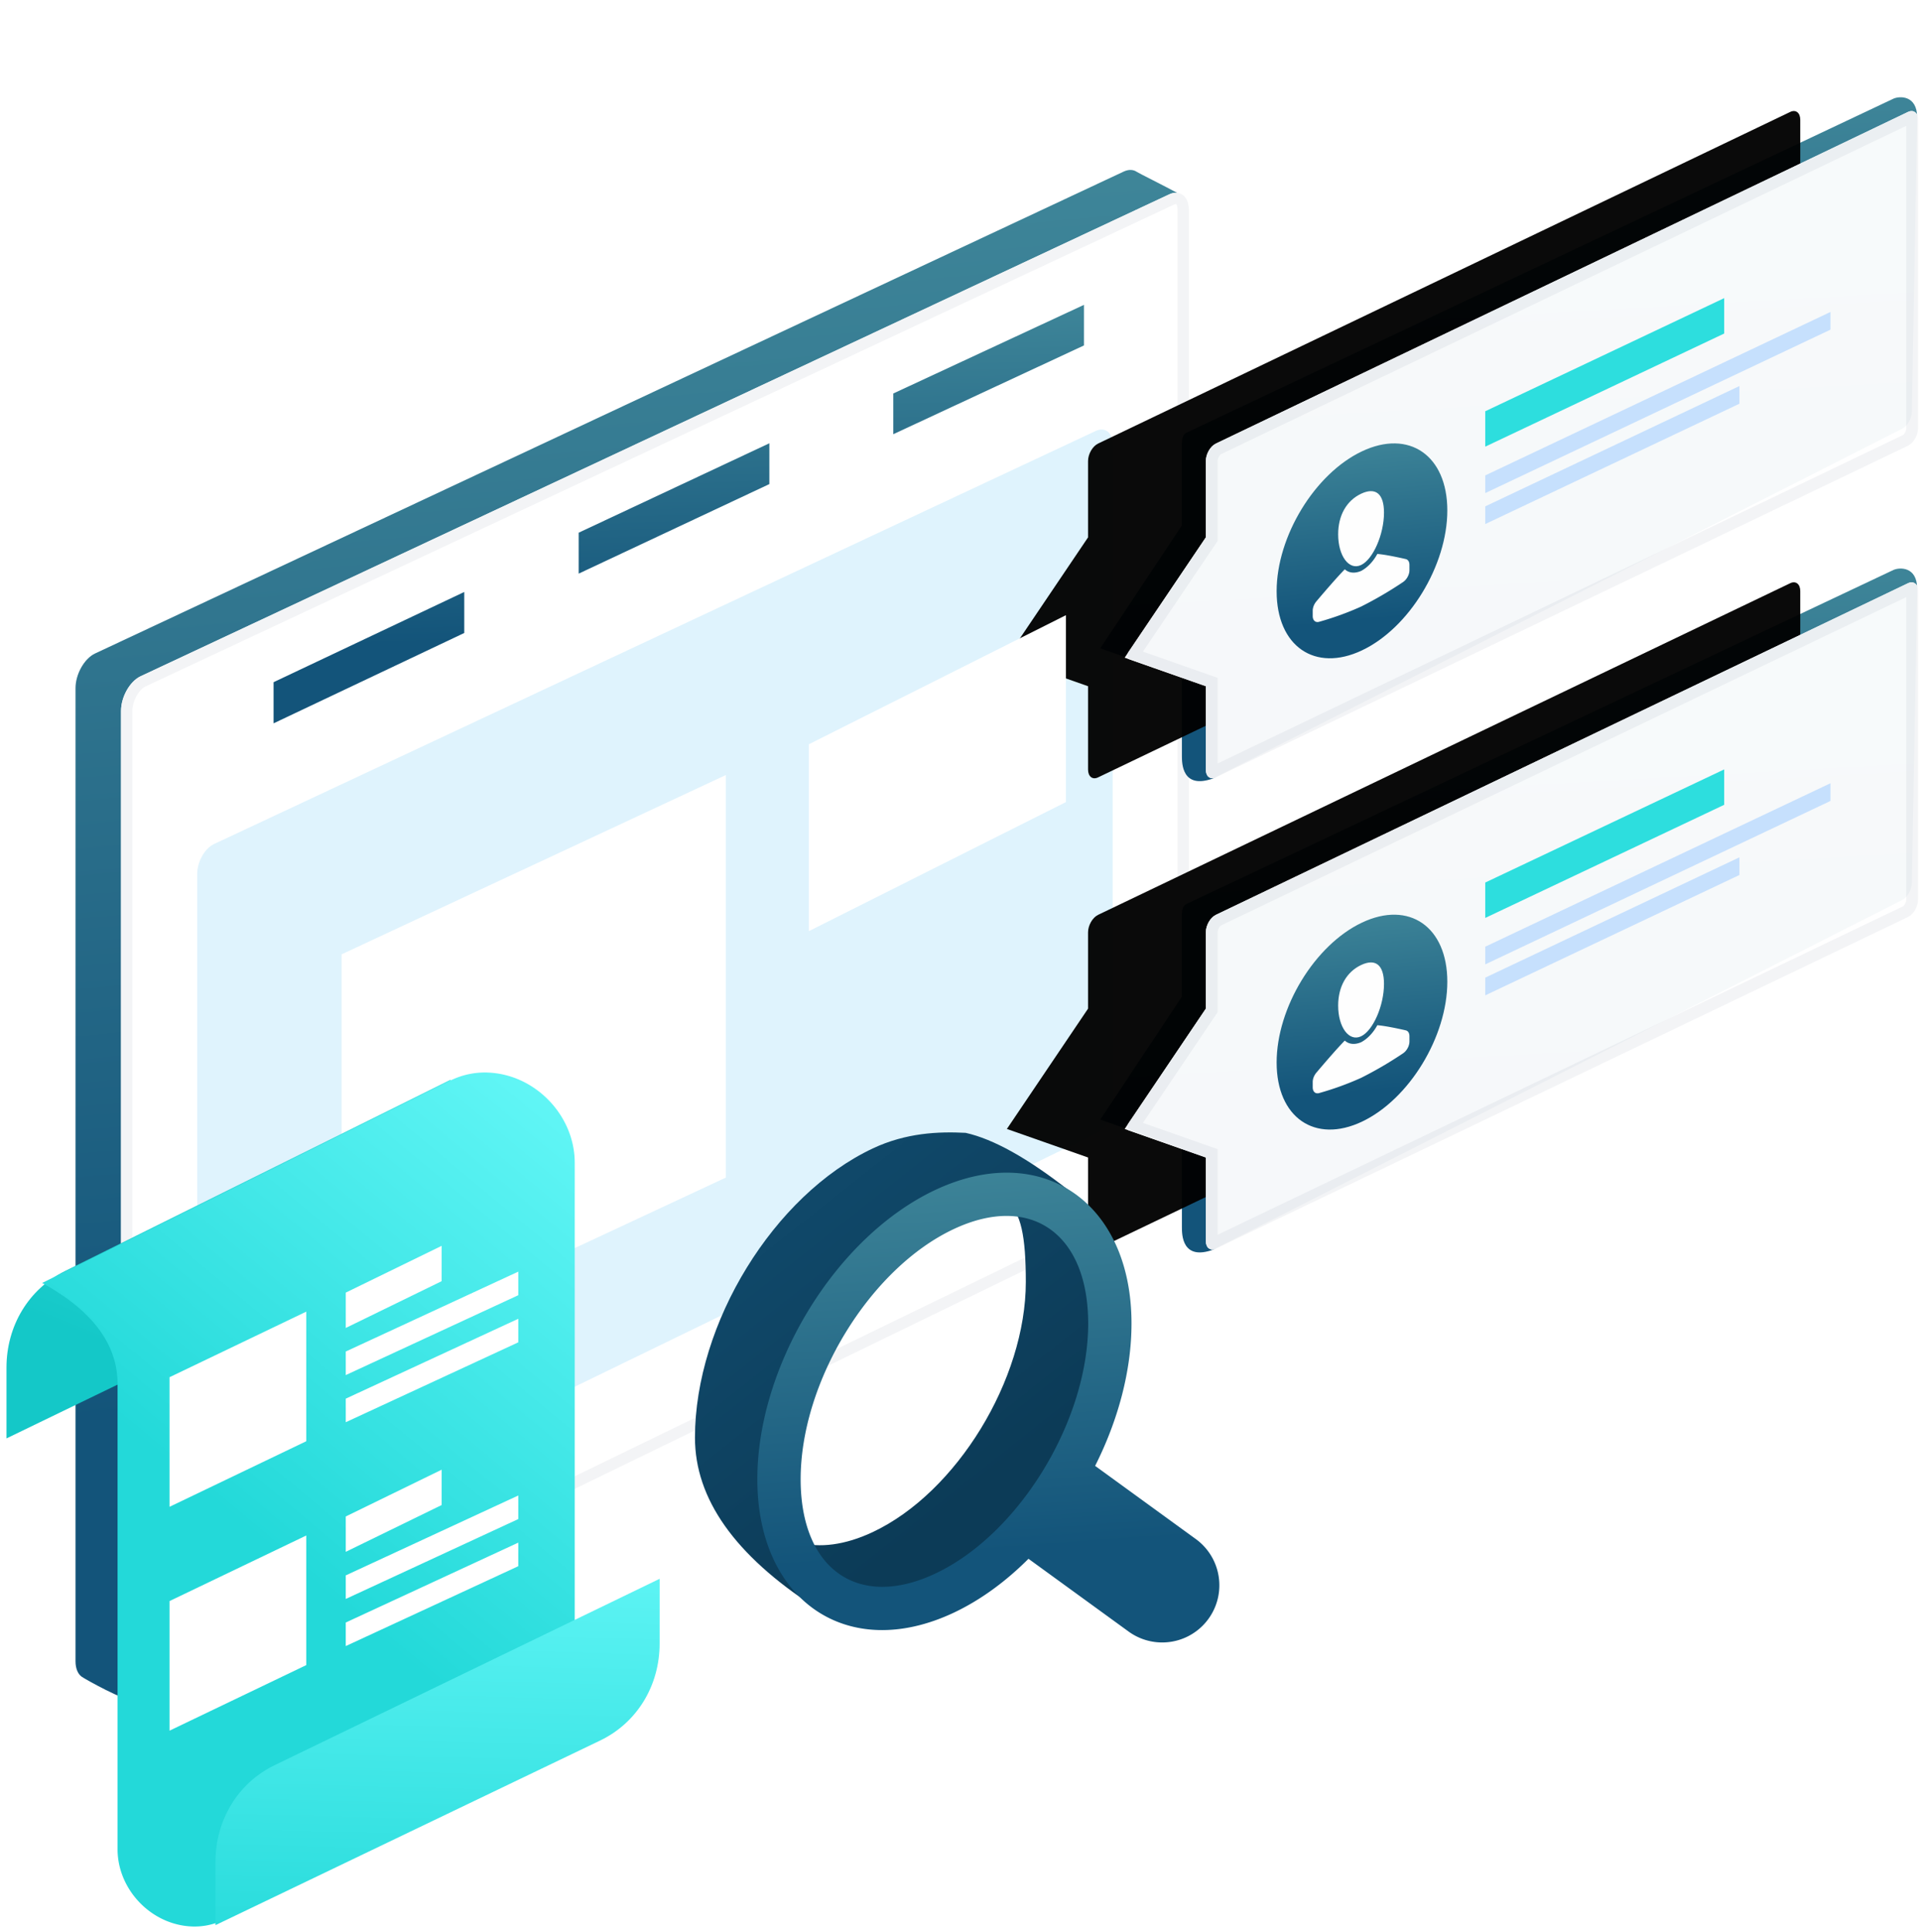 <svg xmlns="http://www.w3.org/2000/svg" xmlns:xlink="http://www.w3.org/1999/xlink" width="163" height="164" viewBox="0 0 163 164">
    <defs>
        <filter id="a" height="114.5%" x="-14.2%" y="-8.8%" filterUnits="objectBoundingBox">
            <feOffset dx="-4" dy="-2" in="SourceAlpha" result="shadowOffsetOuter1"/>
            <feGaussianBlur in="shadowOffsetOuter1" result="shadowBlurOuter1" stdDeviation="2.5"/>
            <feColorMatrix in="shadowBlurOuter1" result="shadowMatrixOuter1" values="0 0 0 0 0.004 0 0 0 0 0.278 0 0 0 0 0.6 0 0 0 0.133 0"/>
            <feMerge>
                <feMergeNode in="shadowMatrixOuter1"/>
                <feMergeNode in="SourceGraphic"/>
            </feMerge>
        </filter>
        <linearGradient id="b" x1="62.466%" x2="50%" y1="77.912%" y2="-112.142%">
            <stop offset="0%" stop-color="#13547A"/>
            <stop offset="100%" stop-color="#80D0C7"/>
        </linearGradient>
        <path id="c" d="M5.933 43.4L93.27 2.492c.916-.423 1.658.182 1.658 1.35v81.095c0 1.168-.742 2.47-1.658 2.909l-87.337 42.42c-.915.452-1.658-.147-1.658-1.337V46.342c0-1.19.743-2.507 1.658-2.943z"/>
        <path id="e" d="M9.945 29.828L68.712 1.676c.468-.224.848.075.848.669v26.181c0 .594-.38 1.257-.848 1.48L9.945 58.16c-.468.224-.848-.075-.848-.668v-7.072l-6.891-2.422 6.891-10.211v-6.477c0-.594.38-1.256.848-1.48z"/>
        <filter id="d" width="159.4%" height="170.6%" x="-44.5%" y="-35.3%" filterUnits="objectBoundingBox">
            <feOffset dx="-10" in="SourceAlpha" result="shadowOffsetOuter1"/>
            <feGaussianBlur in="shadowOffsetOuter1" result="shadowBlurOuter1" stdDeviation="5"/>
            <feComposite in="shadowBlurOuter1" in2="SourceAlpha" operator="out" result="shadowBlurOuter1"/>
            <feColorMatrix in="shadowBlurOuter1" values="0 0 0 0 0.035 0 0 0 0 0.506 0 0 0 0 0.745 0 0 0 0.2 0"/>
        </filter>
        <path id="g" d="M9.945 29.828L68.712 1.676c.468-.224.848.075.848.669v26.181c0 .594-.38 1.257-.848 1.48L9.945 58.16c-.468.224-.848-.075-.848-.668v-7.072l-6.891-2.422 6.891-10.211v-6.477c0-.594.38-1.256.848-1.48z"/>
        <filter id="f" width="159.4%" height="170.6%" x="-44.5%" y="-35.3%" filterUnits="objectBoundingBox">
            <feOffset dx="-10" in="SourceAlpha" result="shadowOffsetOuter1"/>
            <feGaussianBlur in="shadowOffsetOuter1" result="shadowBlurOuter1" stdDeviation="5"/>
            <feComposite in="shadowBlurOuter1" in2="SourceAlpha" operator="out" result="shadowBlurOuter1"/>
            <feColorMatrix in="shadowBlurOuter1" values="0 0 0 0 0.035 0 0 0 0 0.506 0 0 0 0 0.745 0 0 0 0.2 0"/>
        </filter>
        <linearGradient id="h" x1="62.466%" x2="-15.182%" y1="77.912%" y2="-37.022%">
            <stop offset="0%" stop-color="#0C3B57"/>
            <stop offset="100%" stop-color="#13547A"/>
        </linearGradient>
        <linearGradient id="i" x1="123.172%" x2="38.292%" y1="-89.682%" y2="81.578%">
            <stop offset="0%" stop-color="#75FFFF"/>
            <stop offset="100%" stop-color="#14C8C8"/>
        </linearGradient>
        <linearGradient id="j" x1="100%" x2="56.756%" y1="-20.779%" y2="62.96%">
            <stop offset="0%" stop-color="#75FFFF"/>
            <stop offset="100%" stop-color="#23D9D9"/>
        </linearGradient>
        <linearGradient id="k" x1="31.734%" x2="25.901%" y1="-53.811%" y2="115.223%">
            <stop offset="0%" stop-color="#75FFFF"/>
            <stop offset="100%" stop-color="#23D9D9"/>
        </linearGradient>
    </defs>
    <g fill="none" fill-rule="evenodd">
        <g filter="url(#a)" transform="translate(10 16)">
            <path fill="url(#b)" d="M2.07 41.465L89.405.558c.426-.196.814-.17 1.108.03.177.122 2.024 1.026 3.739 1.947 1.033.556-.03 27.378-3.189 80.468 0 1.169-.742 2.471-1.658 2.91l-84.254 44.32c-.445.219-3.932-1.71-4.23-1.933-.315-.237-.51-.693-.51-1.304V44.408c0-1.19.742-2.508 1.657-2.943z"/>
            <use fill="#FFF" xlink:href="#c"/>
            <path stroke="#F3F4F6" stroke-width=".96" d="M6.138 43.833c-.739.352-1.383 1.496-1.383 2.51v82.587c0 .863.4 1.186.969.906l87.339-42.422c.741-.355 1.385-1.485 1.385-2.476V3.843c0-.844-.408-1.177-.974-.916L6.138 43.833z"/>
            <path fill="#DFF3FD" d="M12.165 57.64l74.874-35.07c.785-.362 1.422.156 1.422 1.158v55.984c0 1.001-.637 2.118-1.422 2.494l-74.874 36.368c-.786.386-1.422-.127-1.422-1.147V60.163c0-1.02.636-2.15 1.422-2.523z"/>
            <path fill="url(#b)" d="M17.226 43.9l16.188-7.657v3.481l-16.188 7.669zM43.127 31.213l16.188-7.59v3.464l-16.188 7.6zM69.837 19.397l16.188-7.523v3.445l-16.188 7.534z"/>
        </g>
        <path fill="url(#b)" d="M7.477 28.892L67.467.555c.52-.24 2.01-.305 2.017 1.575l-.446 24.97c0 .593-.38 1.256-.848 1.48L9.736 58.238c-2.671.973-2.671-1.3-2.671-1.893V49.66L.136 47.201l6.929-10.428v-6.477c0-.594-.057-1.18.412-1.404z" transform="translate(93.274 47.822)"/>
        <g opacity=".96" transform="translate(93.274 47.822)">
            <use fill="#000" filter="url(#d)" xlink:href="#e"/>
            <use fill="#FFF" xlink:href="#e"/>
            <path stroke="#F3F4F6" d="M2.982 47.74l6.615 2.325v7.426c0 .25.023.269.132.217l58.767-28.152c.287-.137.564-.621.564-1.03V2.345c0-.252-.024-.27-.132-.218L10.161 30.279c-.287.138-.564.621-.564 1.03v6.63l-6.615 9.8z"/>
        </g>
        <path fill="#2DDEDE" d="M126.09 74.906l20.287-9.602v3.004l-20.286 9.602z"/>
        <path fill="#C6E0FD" d="M126.09 80.35l29.311-13.873v1.502l-29.31 13.872zM126.09 82.978l21.579-10.213v1.501L126.09 84.48z"/>
        <path fill="url(#b)" d="M7.579 30.184c4.001-1.894 7.245-7.212 7.245-11.877 0-4.665-3.244-6.911-7.245-5.017C3.578 15.184.334 20.5.334 25.166c0 4.665 3.244 6.911 7.245 5.018z" transform="translate(108.047 65.016)"/>
        <path fill="#FEFEFE" fill-rule="nonzero" d="M115.55 87.956c1.017-.482 1.945-2.602 1.945-4.448 0-1.602-.71-2.185-1.946-1.6-1.236.586-1.945 1.84-1.945 3.44 0 1.847.927 3.09 1.945 2.608z"/>
        <path fill="#FEFEFE" fill-rule="nonzero" d="M119.343 87.45c-.554-.127-1.714-.38-2.414-.435-.344.642-.845 1.166-1.38 1.445-.536.228-1.038.177-1.382-.141-.704.717-1.862 2.071-2.413 2.723-.194.229-.311.53-.31.793v.45c-.001.371.23.578.543.49a25.18 25.18 0 0 0 3.562-1.291 32.507 32.507 0 0 0 3.563-2.082c.314-.208.544-.633.544-1.004v-.449c0-.264-.118-.454-.313-.498z"/>
        <g>
            <path fill="url(#b)" d="M7.477 28.892L67.467.555c.52-.24 2.01-.305 2.017 1.575l-.446 24.97c0 .593-.38 1.256-.848 1.48L9.736 58.238c-2.671.973-2.671-1.3-2.671-1.893V49.66L.136 47.201l6.929-10.428v-6.477c0-.594-.057-1.18.412-1.404z" transform="translate(93.274 7.822)"/>
            <g opacity=".96" transform="translate(93.274 7.822)">
                <use fill="#000" filter="url(#f)" xlink:href="#g"/>
                <use fill="#FFF" xlink:href="#g"/>
                <path stroke="#F3F4F6" d="M2.982 47.74l6.615 2.325v7.426c0 .25.023.269.132.217l58.767-28.152c.287-.137.564-.621.564-1.03V2.345c0-.252-.024-.27-.132-.218L10.161 30.279c-.287.138-.564.621-.564 1.03v6.63l-6.615 9.8z"/>
            </g>
            <path fill="#2DDEDE" d="M126.09 34.906l20.287-9.602v3.004l-20.286 9.602z"/>
            <path fill="#C6E0FD" d="M126.09 40.35l29.311-13.873v1.502l-29.31 13.872zM126.09 42.978l21.579-10.213v1.501L126.09 44.48z"/>
            <path fill="url(#b)" d="M7.579 30.184c4.001-1.894 7.245-7.212 7.245-11.877 0-4.665-3.244-6.911-7.245-5.017C3.578 15.184.334 20.5.334 25.166c0 4.665 3.244 6.911 7.245 5.018z" transform="translate(108.047 25.016)"/>
            <path fill="#FEFEFE" fill-rule="nonzero" d="M115.55 47.956c1.017-.482 1.945-2.602 1.945-4.448 0-1.602-.71-2.185-1.946-1.6-1.236.586-1.945 1.84-1.945 3.44 0 1.847.927 3.09 1.945 2.608z"/>
            <path fill="#FEFEFE" fill-rule="nonzero" d="M119.343 47.45c-.554-.127-1.714-.38-2.414-.435-.344.642-.845 1.166-1.38 1.445-.536.228-1.038.177-1.382-.141-.704.717-1.862 2.071-2.413 2.723-.194.229-.311.53-.31.793v.45c-.001.371.23.578.543.49a25.18 25.18 0 0 0 3.562-1.291 32.507 32.507 0 0 0 3.563-2.082c.314-.208.544-.633.544-1.004v-.449c0-.264-.118-.454-.313-.498z"/>
        </g>
        <path fill="#FFF" d="M29 81l32.625-15.22v34.164L29 115.164zM68.67 63.169l21.82-10.955v15.863L68.67 79.03z"/>
        <g fill-rule="nonzero">
            <path fill="url(#h)" d="M19.954 40.391c-1.467.691-4.734.691-9.8 0C3.383 36.001 0 31.211 0 26.021c0-9.69 6.688-20.59 15.098-24.549C17.922.143 20.674.031 22.977.15c2.36.525 5.29 2.16 8.788 4.905 2.218 4.64 3.327 7.483 3.327 8.527 0 9.69-6.727 22.851-15.138 26.81zm-4.856-6.359c7.102-3.342 12.99-12.938 12.99-21.23 0-7.682-1.633-8.542-8.134-5.483-7.102 3.342-11.847 11.258-11.847 19.55 0 4.887-2.438 7.19.685 8.046 1.786.49 3.941.23 6.306-.883z" transform="translate(59 96)"/>
            <path fill="url(#b)" d="M33.97 28.415l8.6 6.248a4.853 4.853 0 0 1-5.704 7.852l-8.552-6.213c-1.926 1.927-4.077 3.507-6.353 4.579-9.012 4.24-16.667-1.03-16.667-11.33 0-9.691 6.688-20.592 15.098-24.55C29.404.761 37.06 6.032 37.06 16.332c0 4.013-1.147 8.234-3.088 12.083zm-13.578 9.147c7.103-3.343 12.99-12.938 12.99-21.23 0-7.683-4.92-11.07-11.421-8.011-7.103 3.342-12.99 12.937-12.99 21.23 0 7.682 4.92 11.07 11.421 8.01z" transform="translate(59 96)"/>
        </g>
        <g>
            <path fill="url(#i)" d="M38.257.636L5.497 16.89C2.432 18.411.55 21.53.55 25.081v6.004L33.23 15.267c3.11-1.505 5.027-4.644 5.027-8.228V.636z" transform="translate(0 91)"/>
            <path fill="url(#j)" d="M38.257.701a38498.673 38498.673 0 0 1-34.678 17.19c4.312 2.367 6.446 5.262 6.401 8.683v39.38c0 3.313 2.686 6.239 6 6.534a5.679 5.679 0 0 0 2.977-.525l29.835-14.388V7.682c0-3.866-3.134-7.28-7-7.624a6.617 6.617 0 0 0-3.535.643z" transform="translate(0 91)"/>
            <path fill="#FFF" d="M26 111.325l-11.607 5.565v11L26 122.325zM37.495 105.74l-8.141 3.97v3l8.14-3.97zM44 107.93l-14.646 6.78v2L44 109.93zM44 111.93l-14.646 6.78v2L44 113.93zM37.495 124.74l-8.141 3.97v3l8.14-3.97zM44 126.93l-14.646 6.78v2L44 128.93zM44 130.93l-14.646 6.78v2L44 132.93zM26 130.325l-11.607 5.565v11L26 141.325z"/>
            <path fill="url(#k)" d="M18.291 72.396L50.945 56.73C54.07 55.23 56 52.084 56 48.489V43L23.319 58.818c-3.11 1.505-5.028 4.644-5.028 8.228v5.35z" transform="translate(0 91)"/>
        </g>
    </g>
</svg>
